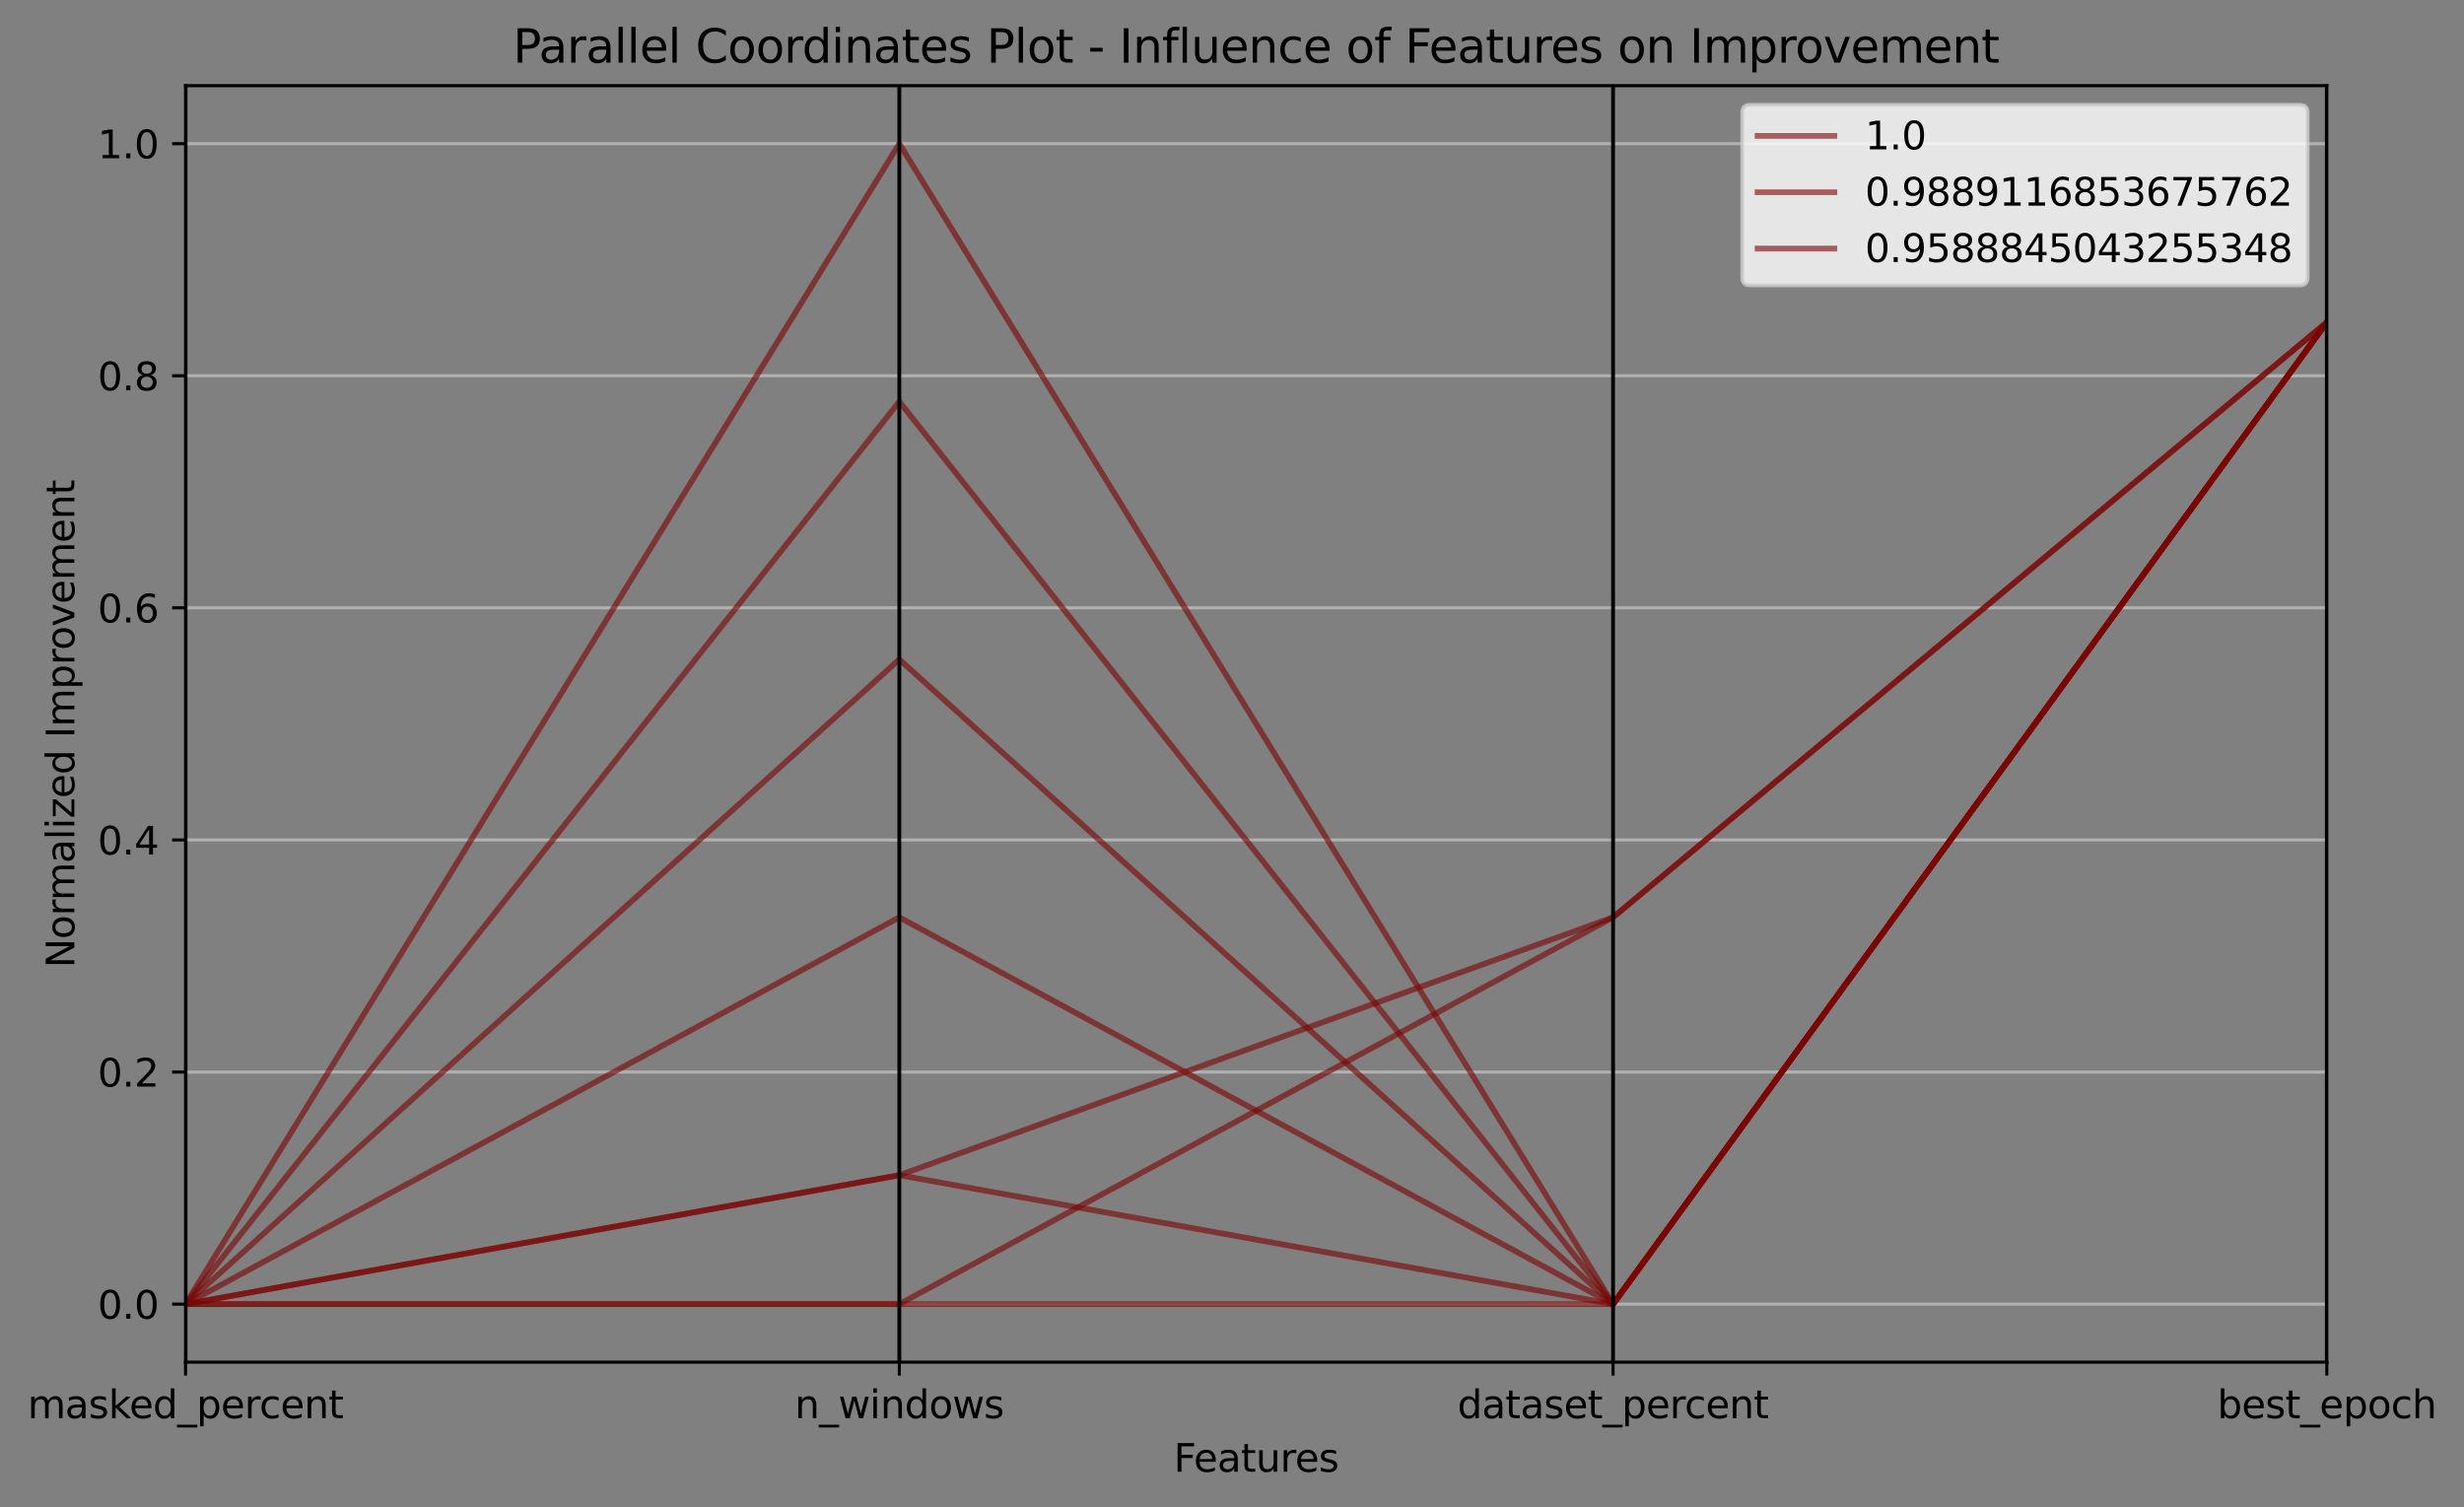 <?xml version="1.0" encoding="utf-8" standalone="no"?>
<!DOCTYPE svg PUBLIC "-//W3C//DTD SVG 1.1//EN"
  "http://www.w3.org/Graphics/SVG/1.1/DTD/svg11.dtd">
<svg xmlns:xlink="http://www.w3.org/1999/xlink" width="642.096pt" height="392.793pt" viewBox="0 0 642.096 392.793" xmlns="http://www.w3.org/2000/svg" version="1.1">
 <rect x="0" y="0" width="642.096" height="392.793" fill="#808080" stroke="none"/>
 <defs>
  <style type="text/css">*{stroke-linejoin: round; stroke-linecap: butt}</style>
 </defs>
 <g id="figure_1">
  <g id="patch_1">
   <path d="M 0 392.793 
L 642.096 392.793 
L 642.096 0 
L 0 0 
L 0 392.793 
z
" style="fill: none"/>
  </g>
  <g id="axes_1">
   <g id="patch_2">
    <path d="M 48.352 354.958 
L 606.352 354.958 
L 606.352 22.318 
L 48.352 22.318 
L 48.352 354.958 
z
" style="fill: none"/>
   </g>
   <g id="matplotlib.axis_1">
    <g id="xtick_1">
     <g id="line2d_1">
      <path d="M 48.352 354.958 
L 48.352 22.318 
" clip-path="url(#p48ee90267b)" style="fill: none; stroke: #b0b0b0; stroke-width: 0.8; stroke-linecap: square"/>
     </g>
     <g id="line2d_2">
      <defs>
       <path id="mc4361243b0" d="M 0 0 
L 0 3.5 
" style="stroke: #000000; stroke-width: 0.8"/>
      </defs>
      <g>
       <use xlink:href="#mc4361243b0" x="48.352" y="354.958" style="stroke: #000000; stroke-width: 0.8"/>
      </g>
     </g>
     <g id="text_1">
      <!-- masked_percent -->
      <g transform="translate(7.2 369.557) scale(0.1 -0.1)">
       <defs>
        <path id="DejaVuSans-6d" d="M 3328 2828 
Q 3544 3216 3844 3400 
Q 4144 3584 4550 3584 
Q 5097 3584 5394 3201 
Q 5691 2819 5691 2113 
L 5691 0 
L 5113 0 
L 5113 2094 
Q 5113 2597 4934 2840 
Q 4756 3084 4391 3084 
Q 3944 3084 3684 2787 
Q 3425 2491 3425 1978 
L 3425 0 
L 2847 0 
L 2847 2094 
Q 2847 2600 2669 2842 
Q 2491 3084 2119 3084 
Q 1678 3084 1418 2786 
Q 1159 2488 1159 1978 
L 1159 0 
L 581 0 
L 581 3500 
L 1159 3500 
L 1159 2956 
Q 1356 3278 1631 3431 
Q 1906 3584 2284 3584 
Q 2666 3584 2933 3390 
Q 3200 3197 3328 2828 
z
" transform="scale(0.016)"/>
        <path id="DejaVuSans-61" d="M 2194 1759 
Q 1497 1759 1228 1600 
Q 959 1441 959 1056 
Q 959 750 1161 570 
Q 1363 391 1709 391 
Q 2188 391 2477 730 
Q 2766 1069 2766 1631 
L 2766 1759 
L 2194 1759 
z
M 3341 1997 
L 3341 0 
L 2766 0 
L 2766 531 
Q 2569 213 2275 61 
Q 1981 -91 1556 -91 
Q 1019 -91 701 211 
Q 384 513 384 1019 
Q 384 1609 779 1909 
Q 1175 2209 1959 2209 
L 2766 2209 
L 2766 2266 
Q 2766 2663 2505 2880 
Q 2244 3097 1772 3097 
Q 1472 3097 1187 3025 
Q 903 2953 641 2809 
L 641 3341 
Q 956 3463 1253 3523 
Q 1550 3584 1831 3584 
Q 2591 3584 2966 3190 
Q 3341 2797 3341 1997 
z
" transform="scale(0.016)"/>
        <path id="DejaVuSans-73" d="M 2834 3397 
L 2834 2853 
Q 2591 2978 2328 3040 
Q 2066 3103 1784 3103 
Q 1356 3103 1142 2972 
Q 928 2841 928 2578 
Q 928 2378 1081 2264 
Q 1234 2150 1697 2047 
L 1894 2003 
Q 2506 1872 2764 1633 
Q 3022 1394 3022 966 
Q 3022 478 2636 193 
Q 2250 -91 1575 -91 
Q 1294 -91 989 -36 
Q 684 19 347 128 
L 347 722 
Q 666 556 975 473 
Q 1284 391 1588 391 
Q 1994 391 2212 530 
Q 2431 669 2431 922 
Q 2431 1156 2273 1281 
Q 2116 1406 1581 1522 
L 1381 1569 
Q 847 1681 609 1914 
Q 372 2147 372 2553 
Q 372 3047 722 3315 
Q 1072 3584 1716 3584 
Q 2034 3584 2315 3537 
Q 2597 3491 2834 3397 
z
" transform="scale(0.016)"/>
        <path id="DejaVuSans-6b" d="M 581 4863 
L 1159 4863 
L 1159 1991 
L 2875 3500 
L 3609 3500 
L 1753 1863 
L 3688 0 
L 2938 0 
L 1159 1709 
L 1159 0 
L 581 0 
L 581 4863 
z
" transform="scale(0.016)"/>
        <path id="DejaVuSans-65" d="M 3597 1894 
L 3597 1613 
L 953 1613 
Q 991 1019 1311 708 
Q 1631 397 2203 397 
Q 2534 397 2845 478 
Q 3156 559 3463 722 
L 3463 178 
Q 3153 47 2828 -22 
Q 2503 -91 2169 -91 
Q 1331 -91 842 396 
Q 353 884 353 1716 
Q 353 2575 817 3079 
Q 1281 3584 2069 3584 
Q 2775 3584 3186 3129 
Q 3597 2675 3597 1894 
z
M 3022 2063 
Q 3016 2534 2758 2815 
Q 2500 3097 2075 3097 
Q 1594 3097 1305 2825 
Q 1016 2553 972 2059 
L 3022 2063 
z
" transform="scale(0.016)"/>
        <path id="DejaVuSans-64" d="M 2906 2969 
L 2906 4863 
L 3481 4863 
L 3481 0 
L 2906 0 
L 2906 525 
Q 2725 213 2448 61 
Q 2172 -91 1784 -91 
Q 1150 -91 751 415 
Q 353 922 353 1747 
Q 353 2572 751 3078 
Q 1150 3584 1784 3584 
Q 2172 3584 2448 3432 
Q 2725 3281 2906 2969 
z
M 947 1747 
Q 947 1113 1208 752 
Q 1469 391 1925 391 
Q 2381 391 2643 752 
Q 2906 1113 2906 1747 
Q 2906 2381 2643 2742 
Q 2381 3103 1925 3103 
Q 1469 3103 1208 2742 
Q 947 2381 947 1747 
z
" transform="scale(0.016)"/>
        <path id="DejaVuSans-5f" d="M 3263 -1063 
L 3263 -1509 
L -63 -1509 
L -63 -1063 
L 3263 -1063 
z
" transform="scale(0.016)"/>
        <path id="DejaVuSans-70" d="M 1159 525 
L 1159 -1331 
L 581 -1331 
L 581 3500 
L 1159 3500 
L 1159 2969 
Q 1341 3281 1617 3432 
Q 1894 3584 2278 3584 
Q 2916 3584 3314 3078 
Q 3713 2572 3713 1747 
Q 3713 922 3314 415 
Q 2916 -91 2278 -91 
Q 1894 -91 1617 61 
Q 1341 213 1159 525 
z
M 3116 1747 
Q 3116 2381 2855 2742 
Q 2594 3103 2138 3103 
Q 1681 3103 1420 2742 
Q 1159 2381 1159 1747 
Q 1159 1113 1420 752 
Q 1681 391 2138 391 
Q 2594 391 2855 752 
Q 3116 1113 3116 1747 
z
" transform="scale(0.016)"/>
        <path id="DejaVuSans-72" d="M 2631 2963 
Q 2534 3019 2420 3045 
Q 2306 3072 2169 3072 
Q 1681 3072 1420 2755 
Q 1159 2438 1159 1844 
L 1159 0 
L 581 0 
L 581 3500 
L 1159 3500 
L 1159 2956 
Q 1341 3275 1631 3429 
Q 1922 3584 2338 3584 
Q 2397 3584 2469 3576 
Q 2541 3569 2628 3553 
L 2631 2963 
z
" transform="scale(0.016)"/>
        <path id="DejaVuSans-63" d="M 3122 3366 
L 3122 2828 
Q 2878 2963 2633 3030 
Q 2388 3097 2138 3097 
Q 1578 3097 1268 2742 
Q 959 2388 959 1747 
Q 959 1106 1268 751 
Q 1578 397 2138 397 
Q 2388 397 2633 464 
Q 2878 531 3122 666 
L 3122 134 
Q 2881 22 2623 -34 
Q 2366 -91 2075 -91 
Q 1284 -91 818 406 
Q 353 903 353 1747 
Q 353 2603 823 3093 
Q 1294 3584 2113 3584 
Q 2378 3584 2631 3529 
Q 2884 3475 3122 3366 
z
" transform="scale(0.016)"/>
        <path id="DejaVuSans-6e" d="M 3513 2113 
L 3513 0 
L 2938 0 
L 2938 2094 
Q 2938 2591 2744 2837 
Q 2550 3084 2163 3084 
Q 1697 3084 1428 2787 
Q 1159 2491 1159 1978 
L 1159 0 
L 581 0 
L 581 3500 
L 1159 3500 
L 1159 2956 
Q 1366 3272 1645 3428 
Q 1925 3584 2291 3584 
Q 2894 3584 3203 3211 
Q 3513 2838 3513 2113 
z
" transform="scale(0.016)"/>
        <path id="DejaVuSans-74" d="M 1172 4494 
L 1172 3500 
L 2356 3500 
L 2356 3053 
L 1172 3053 
L 1172 1153 
Q 1172 725 1289 603 
Q 1406 481 1766 481 
L 2356 481 
L 2356 0 
L 1766 0 
Q 1100 0 847 248 
Q 594 497 594 1153 
L 594 3053 
L 172 3053 
L 172 3500 
L 594 3500 
L 594 4494 
L 1172 4494 
z
" transform="scale(0.016)"/>
       </defs>
       <use xlink:href="#DejaVuSans-6d"/>
       <use xlink:href="#DejaVuSans-61" x="97.412"/>
       <use xlink:href="#DejaVuSans-73" x="158.691"/>
       <use xlink:href="#DejaVuSans-6b" x="210.791"/>
       <use xlink:href="#DejaVuSans-65" x="265.076"/>
       <use xlink:href="#DejaVuSans-64" x="326.6"/>
       <use xlink:href="#DejaVuSans-5f" x="390.076"/>
       <use xlink:href="#DejaVuSans-70" x="440.076"/>
       <use xlink:href="#DejaVuSans-65" x="503.553"/>
       <use xlink:href="#DejaVuSans-72" x="565.076"/>
       <use xlink:href="#DejaVuSans-63" x="603.939"/>
       <use xlink:href="#DejaVuSans-65" x="658.92"/>
       <use xlink:href="#DejaVuSans-6e" x="720.443"/>
       <use xlink:href="#DejaVuSans-74" x="783.822"/>
      </g>
     </g>
    </g>
    <g id="xtick_2">
     <g id="line2d_3">
      <path d="M 234.352 354.958 
L 234.352 22.318 
" clip-path="url(#p48ee90267b)" style="fill: none; stroke: #b0b0b0; stroke-width: 0.8; stroke-linecap: square"/>
     </g>
     <g id="line2d_4">
      <g>
       <use xlink:href="#mc4361243b0" x="234.352" y="354.958" style="stroke: #000000; stroke-width: 0.8"/>
      </g>
     </g>
     <g id="text_2">
      <!-- n_windows -->
      <g transform="translate(207.109 369.557) scale(0.1 -0.1)">
       <defs>
        <path id="DejaVuSans-77" d="M 269 3500 
L 844 3500 
L 1563 769 
L 2278 3500 
L 2956 3500 
L 3675 769 
L 4391 3500 
L 4966 3500 
L 4050 0 
L 3372 0 
L 2619 2869 
L 1863 0 
L 1184 0 
L 269 3500 
z
" transform="scale(0.016)"/>
        <path id="DejaVuSans-69" d="M 603 3500 
L 1178 3500 
L 1178 0 
L 603 0 
L 603 3500 
z
M 603 4863 
L 1178 4863 
L 1178 4134 
L 603 4134 
L 603 4863 
z
" transform="scale(0.016)"/>
        <path id="DejaVuSans-6f" d="M 1959 3097 
Q 1497 3097 1228 2736 
Q 959 2375 959 1747 
Q 959 1119 1226 758 
Q 1494 397 1959 397 
Q 2419 397 2687 759 
Q 2956 1122 2956 1747 
Q 2956 2369 2687 2733 
Q 2419 3097 1959 3097 
z
M 1959 3584 
Q 2709 3584 3137 3096 
Q 3566 2609 3566 1747 
Q 3566 888 3137 398 
Q 2709 -91 1959 -91 
Q 1206 -91 779 398 
Q 353 888 353 1747 
Q 353 2609 779 3096 
Q 1206 3584 1959 3584 
z
" transform="scale(0.016)"/>
       </defs>
       <use xlink:href="#DejaVuSans-6e"/>
       <use xlink:href="#DejaVuSans-5f" x="63.379"/>
       <use xlink:href="#DejaVuSans-77" x="113.379"/>
       <use xlink:href="#DejaVuSans-69" x="195.166"/>
       <use xlink:href="#DejaVuSans-6e" x="222.949"/>
       <use xlink:href="#DejaVuSans-64" x="286.328"/>
       <use xlink:href="#DejaVuSans-6f" x="349.805"/>
       <use xlink:href="#DejaVuSans-77" x="410.986"/>
       <use xlink:href="#DejaVuSans-73" x="492.773"/>
      </g>
     </g>
    </g>
    <g id="xtick_3">
     <g id="line2d_5">
      <path d="M 420.352 354.958 
L 420.352 22.318 
" clip-path="url(#p48ee90267b)" style="fill: none; stroke: #b0b0b0; stroke-width: 0.8; stroke-linecap: square"/>
     </g>
     <g id="line2d_6">
      <g>
       <use xlink:href="#mc4361243b0" x="420.352" y="354.958" style="stroke: #000000; stroke-width: 0.8"/>
      </g>
     </g>
     <g id="text_3">
      <!-- dataset_percent -->
      <g transform="translate(379.8 369.557) scale(0.1 -0.1)">
       <use xlink:href="#DejaVuSans-64"/>
       <use xlink:href="#DejaVuSans-61" x="63.477"/>
       <use xlink:href="#DejaVuSans-74" x="124.756"/>
       <use xlink:href="#DejaVuSans-61" x="163.965"/>
       <use xlink:href="#DejaVuSans-73" x="225.244"/>
       <use xlink:href="#DejaVuSans-65" x="277.344"/>
       <use xlink:href="#DejaVuSans-74" x="338.867"/>
       <use xlink:href="#DejaVuSans-5f" x="378.076"/>
       <use xlink:href="#DejaVuSans-70" x="428.076"/>
       <use xlink:href="#DejaVuSans-65" x="491.553"/>
       <use xlink:href="#DejaVuSans-72" x="553.076"/>
       <use xlink:href="#DejaVuSans-63" x="591.939"/>
       <use xlink:href="#DejaVuSans-65" x="646.92"/>
       <use xlink:href="#DejaVuSans-6e" x="708.443"/>
       <use xlink:href="#DejaVuSans-74" x="771.822"/>
      </g>
     </g>
    </g>
    <g id="xtick_4">
     <g id="line2d_7">
      <path d="M 606.352 354.958 
L 606.352 22.318 
" clip-path="url(#p48ee90267b)" style="fill: none; stroke: #b0b0b0; stroke-width: 0.8; stroke-linecap: square"/>
     </g>
     <g id="line2d_8">
      <g>
       <use xlink:href="#mc4361243b0" x="606.352" y="354.958" style="stroke: #000000; stroke-width: 0.8"/>
      </g>
     </g>
     <g id="text_4">
      <!-- best_epoch -->
      <g transform="translate(577.809 369.557) scale(0.1 -0.1)">
       <defs>
        <path id="DejaVuSans-62" d="M 3116 1747 
Q 3116 2381 2855 2742 
Q 2594 3103 2138 3103 
Q 1681 3103 1420 2742 
Q 1159 2381 1159 1747 
Q 1159 1113 1420 752 
Q 1681 391 2138 391 
Q 2594 391 2855 752 
Q 3116 1113 3116 1747 
z
M 1159 2969 
Q 1341 3281 1617 3432 
Q 1894 3584 2278 3584 
Q 2916 3584 3314 3078 
Q 3713 2572 3713 1747 
Q 3713 922 3314 415 
Q 2916 -91 2278 -91 
Q 1894 -91 1617 61 
Q 1341 213 1159 525 
L 1159 0 
L 581 0 
L 581 4863 
L 1159 4863 
L 1159 2969 
z
" transform="scale(0.016)"/>
        <path id="DejaVuSans-68" d="M 3513 2113 
L 3513 0 
L 2938 0 
L 2938 2094 
Q 2938 2591 2744 2837 
Q 2550 3084 2163 3084 
Q 1697 3084 1428 2787 
Q 1159 2491 1159 1978 
L 1159 0 
L 581 0 
L 581 4863 
L 1159 4863 
L 1159 2956 
Q 1366 3272 1645 3428 
Q 1925 3584 2291 3584 
Q 2894 3584 3203 3211 
Q 3513 2838 3513 2113 
z
" transform="scale(0.016)"/>
       </defs>
       <use xlink:href="#DejaVuSans-62"/>
       <use xlink:href="#DejaVuSans-65" x="63.477"/>
       <use xlink:href="#DejaVuSans-73" x="125"/>
       <use xlink:href="#DejaVuSans-74" x="177.1"/>
       <use xlink:href="#DejaVuSans-5f" x="216.309"/>
       <use xlink:href="#DejaVuSans-65" x="266.309"/>
       <use xlink:href="#DejaVuSans-70" x="327.832"/>
       <use xlink:href="#DejaVuSans-6f" x="391.309"/>
       <use xlink:href="#DejaVuSans-63" x="452.49"/>
       <use xlink:href="#DejaVuSans-68" x="507.471"/>
      </g>
     </g>
    </g>
    <g id="text_5">
     <!-- Features -->
     <g transform="translate(305.858 383.513) scale(0.1 -0.1)">
      <defs>
       <path id="DejaVuSans-46" d="M 628 4666 
L 3309 4666 
L 3309 4134 
L 1259 4134 
L 1259 2759 
L 3109 2759 
L 3109 2228 
L 1259 2228 
L 1259 0 
L 628 0 
L 628 4666 
z
" transform="scale(0.016)"/>
       <path id="DejaVuSans-75" d="M 544 1381 
L 544 3500 
L 1119 3500 
L 1119 1403 
Q 1119 906 1312 657 
Q 1506 409 1894 409 
Q 2359 409 2629 706 
Q 2900 1003 2900 1516 
L 2900 3500 
L 3475 3500 
L 3475 0 
L 2900 0 
L 2900 538 
Q 2691 219 2414 64 
Q 2138 -91 1772 -91 
Q 1169 -91 856 284 
Q 544 659 544 1381 
z
M 1991 3584 
L 1991 3584 
z
" transform="scale(0.016)"/>
      </defs>
      <use xlink:href="#DejaVuSans-46"/>
      <use xlink:href="#DejaVuSans-65" x="52.02"/>
      <use xlink:href="#DejaVuSans-61" x="113.543"/>
      <use xlink:href="#DejaVuSans-74" x="174.822"/>
      <use xlink:href="#DejaVuSans-75" x="214.031"/>
      <use xlink:href="#DejaVuSans-72" x="277.41"/>
      <use xlink:href="#DejaVuSans-65" x="316.273"/>
      <use xlink:href="#DejaVuSans-73" x="377.797"/>
     </g>
    </g>
   </g>
   <g id="matplotlib.axis_2">
    <g id="ytick_1">
     <g id="line2d_9">
      <path d="M 48.352 339.838 
L 606.352 339.838 
" clip-path="url(#p48ee90267b)" style="fill: none; stroke: #b0b0b0; stroke-width: 0.8; stroke-linecap: square"/>
     </g>
     <g id="line2d_10">
      <defs>
       <path id="m733110a9da" d="M 0 0 
L -3.5 0 
" style="stroke: #000000; stroke-width: 0.8"/>
      </defs>
      <g>
       <use xlink:href="#m733110a9da" x="48.352" y="339.838" style="stroke: #000000; stroke-width: 0.8"/>
      </g>
     </g>
     <g id="text_6">
      <!-- 0.0 -->
      <g transform="translate(25.449 343.637) scale(0.1 -0.1)">
       <defs>
        <path id="DejaVuSans-30" d="M 2034 4250 
Q 1547 4250 1301 3770 
Q 1056 3291 1056 2328 
Q 1056 1369 1301 889 
Q 1547 409 2034 409 
Q 2525 409 2770 889 
Q 3016 1369 3016 2328 
Q 3016 3291 2770 3770 
Q 2525 4250 2034 4250 
z
M 2034 4750 
Q 2819 4750 3233 4129 
Q 3647 3509 3647 2328 
Q 3647 1150 3233 529 
Q 2819 -91 2034 -91 
Q 1250 -91 836 529 
Q 422 1150 422 2328 
Q 422 3509 836 4129 
Q 1250 4750 2034 4750 
z
" transform="scale(0.016)"/>
        <path id="DejaVuSans-2e" d="M 684 794 
L 1344 794 
L 1344 0 
L 684 0 
L 684 794 
z
" transform="scale(0.016)"/>
       </defs>
       <use xlink:href="#DejaVuSans-30"/>
       <use xlink:href="#DejaVuSans-2e" x="63.623"/>
       <use xlink:href="#DejaVuSans-30" x="95.41"/>
      </g>
     </g>
    </g>
    <g id="ytick_2">
     <g id="line2d_11">
      <path d="M 48.352 279.358 
L 606.352 279.358 
" clip-path="url(#p48ee90267b)" style="fill: none; stroke: #b0b0b0; stroke-width: 0.8; stroke-linecap: square"/>
     </g>
     <g id="line2d_12">
      <g>
       <use xlink:href="#m733110a9da" x="48.352" y="279.358" style="stroke: #000000; stroke-width: 0.8"/>
      </g>
     </g>
     <g id="text_7">
      <!-- 0.2 -->
      <g transform="translate(25.449 283.157) scale(0.1 -0.1)">
       <defs>
        <path id="DejaVuSans-32" d="M 1228 531 
L 3431 531 
L 3431 0 
L 469 0 
L 469 531 
Q 828 903 1448 1529 
Q 2069 2156 2228 2338 
Q 2531 2678 2651 2914 
Q 2772 3150 2772 3378 
Q 2772 3750 2511 3984 
Q 2250 4219 1831 4219 
Q 1534 4219 1204 4116 
Q 875 4013 500 3803 
L 500 4441 
Q 881 4594 1212 4672 
Q 1544 4750 1819 4750 
Q 2544 4750 2975 4387 
Q 3406 4025 3406 3419 
Q 3406 3131 3298 2873 
Q 3191 2616 2906 2266 
Q 2828 2175 2409 1742 
Q 1991 1309 1228 531 
z
" transform="scale(0.016)"/>
       </defs>
       <use xlink:href="#DejaVuSans-30"/>
       <use xlink:href="#DejaVuSans-2e" x="63.623"/>
       <use xlink:href="#DejaVuSans-32" x="95.41"/>
      </g>
     </g>
    </g>
    <g id="ytick_3">
     <g id="line2d_13">
      <path d="M 48.352 218.878 
L 606.352 218.878 
" clip-path="url(#p48ee90267b)" style="fill: none; stroke: #b0b0b0; stroke-width: 0.8; stroke-linecap: square"/>
     </g>
     <g id="line2d_14">
      <g>
       <use xlink:href="#m733110a9da" x="48.352" y="218.878" style="stroke: #000000; stroke-width: 0.8"/>
      </g>
     </g>
     <g id="text_8">
      <!-- 0.4 -->
      <g transform="translate(25.449 222.677) scale(0.1 -0.1)">
       <defs>
        <path id="DejaVuSans-34" d="M 2419 4116 
L 825 1625 
L 2419 1625 
L 2419 4116 
z
M 2253 4666 
L 3047 4666 
L 3047 1625 
L 3713 1625 
L 3713 1100 
L 3047 1100 
L 3047 0 
L 2419 0 
L 2419 1100 
L 313 1100 
L 313 1709 
L 2253 4666 
z
" transform="scale(0.016)"/>
       </defs>
       <use xlink:href="#DejaVuSans-30"/>
       <use xlink:href="#DejaVuSans-2e" x="63.623"/>
       <use xlink:href="#DejaVuSans-34" x="95.41"/>
      </g>
     </g>
    </g>
    <g id="ytick_4">
     <g id="line2d_15">
      <path d="M 48.352 158.398 
L 606.352 158.398 
" clip-path="url(#p48ee90267b)" style="fill: none; stroke: #b0b0b0; stroke-width: 0.8; stroke-linecap: square"/>
     </g>
     <g id="line2d_16">
      <g>
       <use xlink:href="#m733110a9da" x="48.352" y="158.398" style="stroke: #000000; stroke-width: 0.8"/>
      </g>
     </g>
     <g id="text_9">
      <!-- 0.6 -->
      <g transform="translate(25.449 162.197) scale(0.1 -0.1)">
       <defs>
        <path id="DejaVuSans-36" d="M 2113 2584 
Q 1688 2584 1439 2293 
Q 1191 2003 1191 1497 
Q 1191 994 1439 701 
Q 1688 409 2113 409 
Q 2538 409 2786 701 
Q 3034 994 3034 1497 
Q 3034 2003 2786 2293 
Q 2538 2584 2113 2584 
z
M 3366 4563 
L 3366 3988 
Q 3128 4100 2886 4159 
Q 2644 4219 2406 4219 
Q 1781 4219 1451 3797 
Q 1122 3375 1075 2522 
Q 1259 2794 1537 2939 
Q 1816 3084 2150 3084 
Q 2853 3084 3261 2657 
Q 3669 2231 3669 1497 
Q 3669 778 3244 343 
Q 2819 -91 2113 -91 
Q 1303 -91 875 529 
Q 447 1150 447 2328 
Q 447 3434 972 4092 
Q 1497 4750 2381 4750 
Q 2619 4750 2861 4703 
Q 3103 4656 3366 4563 
z
" transform="scale(0.016)"/>
       </defs>
       <use xlink:href="#DejaVuSans-30"/>
       <use xlink:href="#DejaVuSans-2e" x="63.623"/>
       <use xlink:href="#DejaVuSans-36" x="95.41"/>
      </g>
     </g>
    </g>
    <g id="ytick_5">
     <g id="line2d_17">
      <path d="M 48.352 97.918 
L 606.352 97.918 
" clip-path="url(#p48ee90267b)" style="fill: none; stroke: #b0b0b0; stroke-width: 0.8; stroke-linecap: square"/>
     </g>
     <g id="line2d_18">
      <g>
       <use xlink:href="#m733110a9da" x="48.352" y="97.918" style="stroke: #000000; stroke-width: 0.8"/>
      </g>
     </g>
     <g id="text_10">
      <!-- 0.8 -->
      <g transform="translate(25.449 101.717) scale(0.1 -0.1)">
       <defs>
        <path id="DejaVuSans-38" d="M 2034 2216 
Q 1584 2216 1326 1975 
Q 1069 1734 1069 1313 
Q 1069 891 1326 650 
Q 1584 409 2034 409 
Q 2484 409 2743 651 
Q 3003 894 3003 1313 
Q 3003 1734 2745 1975 
Q 2488 2216 2034 2216 
z
M 1403 2484 
Q 997 2584 770 2862 
Q 544 3141 544 3541 
Q 544 4100 942 4425 
Q 1341 4750 2034 4750 
Q 2731 4750 3128 4425 
Q 3525 4100 3525 3541 
Q 3525 3141 3298 2862 
Q 3072 2584 2669 2484 
Q 3125 2378 3379 2068 
Q 3634 1759 3634 1313 
Q 3634 634 3220 271 
Q 2806 -91 2034 -91 
Q 1263 -91 848 271 
Q 434 634 434 1313 
Q 434 1759 690 2068 
Q 947 2378 1403 2484 
z
M 1172 3481 
Q 1172 3119 1398 2916 
Q 1625 2713 2034 2713 
Q 2441 2713 2670 2916 
Q 2900 3119 2900 3481 
Q 2900 3844 2670 4047 
Q 2441 4250 2034 4250 
Q 1625 4250 1398 4047 
Q 1172 3844 1172 3481 
z
" transform="scale(0.016)"/>
       </defs>
       <use xlink:href="#DejaVuSans-30"/>
       <use xlink:href="#DejaVuSans-2e" x="63.623"/>
       <use xlink:href="#DejaVuSans-38" x="95.41"/>
      </g>
     </g>
    </g>
    <g id="ytick_6">
     <g id="line2d_19">
      <path d="M 48.352 37.438 
L 606.352 37.438 
" clip-path="url(#p48ee90267b)" style="fill: none; stroke: #b0b0b0; stroke-width: 0.8; stroke-linecap: square"/>
     </g>
     <g id="line2d_20">
      <g>
       <use xlink:href="#m733110a9da" x="48.352" y="37.438" style="stroke: #000000; stroke-width: 0.8"/>
      </g>
     </g>
     <g id="text_11">
      <!-- 1.0 -->
      <g transform="translate(25.449 41.237) scale(0.1 -0.1)">
       <defs>
        <path id="DejaVuSans-31" d="M 794 531 
L 1825 531 
L 1825 4091 
L 703 3866 
L 703 4441 
L 1819 4666 
L 2450 4666 
L 2450 531 
L 3481 531 
L 3481 0 
L 794 0 
L 794 531 
z
" transform="scale(0.016)"/>
       </defs>
       <use xlink:href="#DejaVuSans-31"/>
       <use xlink:href="#DejaVuSans-2e" x="63.623"/>
       <use xlink:href="#DejaVuSans-30" x="95.41"/>
      </g>
     </g>
    </g>
    <g id="text_12">
     <!-- Normalized Improvement -->
     <g transform="translate(19.37 252.216) rotate(-90) scale(0.1 -0.1)">
      <defs>
       <path id="DejaVuSans-4e" d="M 628 4666 
L 1478 4666 
L 3547 763 
L 3547 4666 
L 4159 4666 
L 4159 0 
L 3309 0 
L 1241 3903 
L 1241 0 
L 628 0 
L 628 4666 
z
" transform="scale(0.016)"/>
       <path id="DejaVuSans-6c" d="M 603 4863 
L 1178 4863 
L 1178 0 
L 603 0 
L 603 4863 
z
" transform="scale(0.016)"/>
       <path id="DejaVuSans-7a" d="M 353 3500 
L 3084 3500 
L 3084 2975 
L 922 459 
L 3084 459 
L 3084 0 
L 275 0 
L 275 525 
L 2438 3041 
L 353 3041 
L 353 3500 
z
" transform="scale(0.016)"/>
       <path id="DejaVuSans-20" transform="scale(0.016)"/>
       <path id="DejaVuSans-49" d="M 628 4666 
L 1259 4666 
L 1259 0 
L 628 0 
L 628 4666 
z
" transform="scale(0.016)"/>
       <path id="DejaVuSans-76" d="M 191 3500 
L 800 3500 
L 1894 563 
L 2988 3500 
L 3597 3500 
L 2284 0 
L 1503 0 
L 191 3500 
z
" transform="scale(0.016)"/>
      </defs>
      <use xlink:href="#DejaVuSans-4e"/>
      <use xlink:href="#DejaVuSans-6f" x="74.805"/>
      <use xlink:href="#DejaVuSans-72" x="135.986"/>
      <use xlink:href="#DejaVuSans-6d" x="175.35"/>
      <use xlink:href="#DejaVuSans-61" x="272.762"/>
      <use xlink:href="#DejaVuSans-6c" x="334.041"/>
      <use xlink:href="#DejaVuSans-69" x="361.824"/>
      <use xlink:href="#DejaVuSans-7a" x="389.607"/>
      <use xlink:href="#DejaVuSans-65" x="442.098"/>
      <use xlink:href="#DejaVuSans-64" x="503.621"/>
      <use xlink:href="#DejaVuSans-20" x="567.098"/>
      <use xlink:href="#DejaVuSans-49" x="598.885"/>
      <use xlink:href="#DejaVuSans-6d" x="628.377"/>
      <use xlink:href="#DejaVuSans-70" x="725.789"/>
      <use xlink:href="#DejaVuSans-72" x="789.266"/>
      <use xlink:href="#DejaVuSans-6f" x="828.129"/>
      <use xlink:href="#DejaVuSans-76" x="889.311"/>
      <use xlink:href="#DejaVuSans-65" x="948.49"/>
      <use xlink:href="#DejaVuSans-6d" x="1010.014"/>
      <use xlink:href="#DejaVuSans-65" x="1107.426"/>
      <use xlink:href="#DejaVuSans-6e" x="1168.949"/>
      <use xlink:href="#DejaVuSans-74" x="1232.328"/>
     </g>
    </g>
   </g>
   <g id="line2d_21">
    <path d="M 48.352 339.838 
L 234.352 306.238 
L 420.352 339.838 
L 606.352 83.961 
" clip-path="url(#p48ee90267b)" style="fill: none; stroke: #7a0403; stroke-opacity: 0.6; stroke-width: 1.5; stroke-linecap: square"/>
   </g>
   <g id="line2d_22">
    <path d="M 48.352 339.838 
L 234.352 239.038 
L 420.352 339.838 
L 606.352 83.961 
" clip-path="url(#p48ee90267b)" style="fill: none; stroke: #7a0403; stroke-opacity: 0.6; stroke-width: 1.5; stroke-linecap: square"/>
   </g>
   <g id="line2d_23">
    <path d="M 48.352 339.838 
L 234.352 171.838 
L 420.352 339.838 
L 606.352 83.961 
" clip-path="url(#p48ee90267b)" style="fill: none; stroke: #7a0403; stroke-opacity: 0.6; stroke-width: 1.5; stroke-linecap: square"/>
   </g>
   <g id="line2d_24">
    <path d="M 48.352 339.838 
L 234.352 104.638 
L 420.352 339.838 
L 606.352 83.961 
" clip-path="url(#p48ee90267b)" style="fill: none; stroke: #7a0403; stroke-opacity: 0.6; stroke-width: 1.5; stroke-linecap: square"/>
   </g>
   <g id="line2d_25">
    <path d="M 48.352 339.838 
L 234.352 37.438 
L 420.352 339.838 
L 606.352 83.961 
" clip-path="url(#p48ee90267b)" style="fill: none; stroke: #7a0403; stroke-opacity: 0.6; stroke-width: 1.5; stroke-linecap: square"/>
   </g>
   <g id="line2d_26">
    <path d="M 48.352 339.838 
L 234.352 339.838 
L 420.352 339.838 
L 606.352 83.961 
" clip-path="url(#p48ee90267b)" style="fill: none; stroke: #7a0403; stroke-opacity: 0.6; stroke-width: 1.5; stroke-linecap: square"/>
   </g>
   <g id="line2d_27">
    <path d="M 48.352 339.838 
L 234.352 339.838 
L 420.352 239.038 
L 606.352 83.961 
" clip-path="url(#p48ee90267b)" style="fill: none; stroke: #7a0403; stroke-opacity: 0.6; stroke-width: 1.5; stroke-linecap: square"/>
   </g>
   <g id="line2d_28">
    <path d="M 48.352 339.838 
L 234.352 306.238 
L 420.352 239.038 
L 606.352 83.961 
" clip-path="url(#p48ee90267b)" style="fill: none; stroke: #7a0403; stroke-opacity: 0.6; stroke-width: 1.5; stroke-linecap: square"/>
   </g>
   <g id="line2d_29">
    <path d="M 48.352 354.958 
L 48.352 22.318 
" clip-path="url(#p48ee90267b)" style="fill: none; stroke: #000000; stroke-linecap: square"/>
   </g>
   <g id="line2d_30">
    <path d="M 234.352 354.958 
L 234.352 22.318 
" clip-path="url(#p48ee90267b)" style="fill: none; stroke: #000000; stroke-linecap: square"/>
   </g>
   <g id="line2d_31">
    <path d="M 420.352 354.958 
L 420.352 22.318 
" clip-path="url(#p48ee90267b)" style="fill: none; stroke: #000000; stroke-linecap: square"/>
   </g>
   <g id="line2d_32">
    <path d="M 606.352 354.958 
L 606.352 22.318 
" clip-path="url(#p48ee90267b)" style="fill: none; stroke: #000000; stroke-linecap: square"/>
   </g>
   <g id="patch_3">
    <path d="M 48.352 354.958 
L 48.352 22.318 
" style="fill: none; stroke: #000000; stroke-width: 0.8; stroke-linejoin: miter; stroke-linecap: square"/>
   </g>
   <g id="patch_4">
    <path d="M 606.352 354.958 
L 606.352 22.318 
" style="fill: none; stroke: #000000; stroke-width: 0.8; stroke-linejoin: miter; stroke-linecap: square"/>
   </g>
   <g id="patch_5">
    <path d="M 48.352 354.958 
L 606.352 354.958 
" style="fill: none; stroke: #000000; stroke-width: 0.8; stroke-linejoin: miter; stroke-linecap: square"/>
   </g>
   <g id="patch_6">
    <path d="M 48.352 22.318 
L 606.352 22.318 
" style="fill: none; stroke: #000000; stroke-width: 0.8; stroke-linejoin: miter; stroke-linecap: square"/>
   </g>
   <g id="text_13">
    <!-- Parallel Coordinates Plot - Influence of Features on Improvement -->
    <g transform="translate(133.695 16.318) scale(0.12 -0.12)">
     <defs>
      <path id="DejaVuSans-50" d="M 1259 4147 
L 1259 2394 
L 2053 2394 
Q 2494 2394 2734 2622 
Q 2975 2850 2975 3272 
Q 2975 3691 2734 3919 
Q 2494 4147 2053 4147 
L 1259 4147 
z
M 628 4666 
L 2053 4666 
Q 2838 4666 3239 4311 
Q 3641 3956 3641 3272 
Q 3641 2581 3239 2228 
Q 2838 1875 2053 1875 
L 1259 1875 
L 1259 0 
L 628 0 
L 628 4666 
z
" transform="scale(0.016)"/>
      <path id="DejaVuSans-43" d="M 4122 4306 
L 4122 3641 
Q 3803 3938 3442 4084 
Q 3081 4231 2675 4231 
Q 1875 4231 1450 3742 
Q 1025 3253 1025 2328 
Q 1025 1406 1450 917 
Q 1875 428 2675 428 
Q 3081 428 3442 575 
Q 3803 722 4122 1019 
L 4122 359 
Q 3791 134 3420 21 
Q 3050 -91 2638 -91 
Q 1578 -91 968 557 
Q 359 1206 359 2328 
Q 359 3453 968 4101 
Q 1578 4750 2638 4750 
Q 3056 4750 3426 4639 
Q 3797 4528 4122 4306 
z
" transform="scale(0.016)"/>
      <path id="DejaVuSans-2d" d="M 313 2009 
L 1997 2009 
L 1997 1497 
L 313 1497 
L 313 2009 
z
" transform="scale(0.016)"/>
      <path id="DejaVuSans-66" d="M 2375 4863 
L 2375 4384 
L 1825 4384 
Q 1516 4384 1395 4259 
Q 1275 4134 1275 3809 
L 1275 3500 
L 2222 3500 
L 2222 3053 
L 1275 3053 
L 1275 0 
L 697 0 
L 697 3053 
L 147 3053 
L 147 3500 
L 697 3500 
L 697 3744 
Q 697 4328 969 4595 
Q 1241 4863 1831 4863 
L 2375 4863 
z
" transform="scale(0.016)"/>
     </defs>
     <use xlink:href="#DejaVuSans-50"/>
     <use xlink:href="#DejaVuSans-61" x="55.803"/>
     <use xlink:href="#DejaVuSans-72" x="117.082"/>
     <use xlink:href="#DejaVuSans-61" x="158.195"/>
     <use xlink:href="#DejaVuSans-6c" x="219.475"/>
     <use xlink:href="#DejaVuSans-6c" x="247.258"/>
     <use xlink:href="#DejaVuSans-65" x="275.041"/>
     <use xlink:href="#DejaVuSans-6c" x="336.564"/>
     <use xlink:href="#DejaVuSans-20" x="364.348"/>
     <use xlink:href="#DejaVuSans-43" x="396.135"/>
     <use xlink:href="#DejaVuSans-6f" x="465.959"/>
     <use xlink:href="#DejaVuSans-6f" x="527.141"/>
     <use xlink:href="#DejaVuSans-72" x="588.322"/>
     <use xlink:href="#DejaVuSans-64" x="627.686"/>
     <use xlink:href="#DejaVuSans-69" x="691.162"/>
     <use xlink:href="#DejaVuSans-6e" x="718.945"/>
     <use xlink:href="#DejaVuSans-61" x="782.324"/>
     <use xlink:href="#DejaVuSans-74" x="843.604"/>
     <use xlink:href="#DejaVuSans-65" x="882.812"/>
     <use xlink:href="#DejaVuSans-73" x="944.336"/>
     <use xlink:href="#DejaVuSans-20" x="996.436"/>
     <use xlink:href="#DejaVuSans-50" x="1028.223"/>
     <use xlink:href="#DejaVuSans-6c" x="1088.525"/>
     <use xlink:href="#DejaVuSans-6f" x="1116.309"/>
     <use xlink:href="#DejaVuSans-74" x="1177.49"/>
     <use xlink:href="#DejaVuSans-20" x="1216.699"/>
     <use xlink:href="#DejaVuSans-2d" x="1248.486"/>
     <use xlink:href="#DejaVuSans-20" x="1284.57"/>
     <use xlink:href="#DejaVuSans-49" x="1316.357"/>
     <use xlink:href="#DejaVuSans-6e" x="1345.85"/>
     <use xlink:href="#DejaVuSans-66" x="1409.229"/>
     <use xlink:href="#DejaVuSans-6c" x="1444.434"/>
     <use xlink:href="#DejaVuSans-75" x="1472.217"/>
     <use xlink:href="#DejaVuSans-65" x="1535.596"/>
     <use xlink:href="#DejaVuSans-6e" x="1597.119"/>
     <use xlink:href="#DejaVuSans-63" x="1660.498"/>
     <use xlink:href="#DejaVuSans-65" x="1715.479"/>
     <use xlink:href="#DejaVuSans-20" x="1777.002"/>
     <use xlink:href="#DejaVuSans-6f" x="1808.789"/>
     <use xlink:href="#DejaVuSans-66" x="1869.971"/>
     <use xlink:href="#DejaVuSans-20" x="1905.176"/>
     <use xlink:href="#DejaVuSans-46" x="1936.963"/>
     <use xlink:href="#DejaVuSans-65" x="1988.982"/>
     <use xlink:href="#DejaVuSans-61" x="2050.506"/>
     <use xlink:href="#DejaVuSans-74" x="2111.785"/>
     <use xlink:href="#DejaVuSans-75" x="2150.994"/>
     <use xlink:href="#DejaVuSans-72" x="2214.373"/>
     <use xlink:href="#DejaVuSans-65" x="2253.236"/>
     <use xlink:href="#DejaVuSans-73" x="2314.76"/>
     <use xlink:href="#DejaVuSans-20" x="2366.859"/>
     <use xlink:href="#DejaVuSans-6f" x="2398.646"/>
     <use xlink:href="#DejaVuSans-6e" x="2459.828"/>
     <use xlink:href="#DejaVuSans-20" x="2523.207"/>
     <use xlink:href="#DejaVuSans-49" x="2554.994"/>
     <use xlink:href="#DejaVuSans-6d" x="2584.486"/>
     <use xlink:href="#DejaVuSans-70" x="2681.898"/>
     <use xlink:href="#DejaVuSans-72" x="2745.375"/>
     <use xlink:href="#DejaVuSans-6f" x="2784.238"/>
     <use xlink:href="#DejaVuSans-76" x="2845.42"/>
     <use xlink:href="#DejaVuSans-65" x="2904.6"/>
     <use xlink:href="#DejaVuSans-6d" x="2966.123"/>
     <use xlink:href="#DejaVuSans-65" x="3063.535"/>
     <use xlink:href="#DejaVuSans-6e" x="3125.059"/>
     <use xlink:href="#DejaVuSans-74" x="3188.438"/>
    </g>
   </g>
   <g id="legend_1">
    <g id="patch_7">
     <path d="M 456.012 74.353 
L 599.352 74.353 
Q 601.352 74.353 601.352 72.353 
L 601.352 29.318 
Q 601.352 27.318 599.352 27.318 
L 456.012 27.318 
Q 454.012 27.318 454.012 29.318 
L 454.012 72.353 
Q 454.012 74.353 456.012 74.353 
z
" style="fill: #ffffff; opacity: 0.8; stroke: #cccccc; stroke-linejoin: miter"/>
    </g>
    <g id="line2d_33">
     <path d="M 458.012 35.417 
L 468.012 35.417 
L 478.012 35.417 
" style="fill: none; stroke: #7a0403; stroke-opacity: 0.6; stroke-width: 1.5; stroke-linecap: square"/>
    </g>
    <g id="text_14">
     <!-- 1.0 -->
     <g transform="translate(486.012 38.917) scale(0.1 -0.1)">
      <use xlink:href="#DejaVuSans-31"/>
      <use xlink:href="#DejaVuSans-2e" x="63.623"/>
      <use xlink:href="#DejaVuSans-30" x="95.41"/>
     </g>
    </g>
    <g id="line2d_34">
     <path d="M 458.012 50.095 
L 468.012 50.095 
L 478.012 50.095 
" style="fill: none; stroke: #7a0403; stroke-opacity: 0.6; stroke-width: 1.5; stroke-linecap: square"/>
    </g>
    <g id="text_15">
     <!-- 0.9889116853675762 -->
     <g transform="translate(486.012 53.595) scale(0.1 -0.1)">
      <defs>
       <path id="DejaVuSans-39" d="M 703 97 
L 703 672 
Q 941 559 1184 500 
Q 1428 441 1663 441 
Q 2288 441 2617 861 
Q 2947 1281 2994 2138 
Q 2813 1869 2534 1725 
Q 2256 1581 1919 1581 
Q 1219 1581 811 2004 
Q 403 2428 403 3163 
Q 403 3881 828 4315 
Q 1253 4750 1959 4750 
Q 2769 4750 3195 4129 
Q 3622 3509 3622 2328 
Q 3622 1225 3098 567 
Q 2575 -91 1691 -91 
Q 1453 -91 1209 -44 
Q 966 3 703 97 
z
M 1959 2075 
Q 2384 2075 2632 2365 
Q 2881 2656 2881 3163 
Q 2881 3666 2632 3958 
Q 2384 4250 1959 4250 
Q 1534 4250 1286 3958 
Q 1038 3666 1038 3163 
Q 1038 2656 1286 2365 
Q 1534 2075 1959 2075 
z
" transform="scale(0.016)"/>
       <path id="DejaVuSans-35" d="M 691 4666 
L 3169 4666 
L 3169 4134 
L 1269 4134 
L 1269 2991 
Q 1406 3038 1543 3061 
Q 1681 3084 1819 3084 
Q 2600 3084 3056 2656 
Q 3513 2228 3513 1497 
Q 3513 744 3044 326 
Q 2575 -91 1722 -91 
Q 1428 -91 1123 -41 
Q 819 9 494 109 
L 494 744 
Q 775 591 1075 516 
Q 1375 441 1709 441 
Q 2250 441 2565 725 
Q 2881 1009 2881 1497 
Q 2881 1984 2565 2268 
Q 2250 2553 1709 2553 
Q 1456 2553 1204 2497 
Q 953 2441 691 2322 
L 691 4666 
z
" transform="scale(0.016)"/>
       <path id="DejaVuSans-33" d="M 2597 2516 
Q 3050 2419 3304 2112 
Q 3559 1806 3559 1356 
Q 3559 666 3084 287 
Q 2609 -91 1734 -91 
Q 1441 -91 1130 -33 
Q 819 25 488 141 
L 488 750 
Q 750 597 1062 519 
Q 1375 441 1716 441 
Q 2309 441 2620 675 
Q 2931 909 2931 1356 
Q 2931 1769 2642 2001 
Q 2353 2234 1838 2234 
L 1294 2234 
L 1294 2753 
L 1863 2753 
Q 2328 2753 2575 2939 
Q 2822 3125 2822 3475 
Q 2822 3834 2567 4026 
Q 2313 4219 1838 4219 
Q 1578 4219 1281 4162 
Q 984 4106 628 3988 
L 628 4550 
Q 988 4650 1302 4700 
Q 1616 4750 1894 4750 
Q 2613 4750 3031 4423 
Q 3450 4097 3450 3541 
Q 3450 3153 3228 2886 
Q 3006 2619 2597 2516 
z
" transform="scale(0.016)"/>
       <path id="DejaVuSans-37" d="M 525 4666 
L 3525 4666 
L 3525 4397 
L 1831 0 
L 1172 0 
L 2766 4134 
L 525 4134 
L 525 4666 
z
" transform="scale(0.016)"/>
      </defs>
      <use xlink:href="#DejaVuSans-30"/>
      <use xlink:href="#DejaVuSans-2e" x="63.623"/>
      <use xlink:href="#DejaVuSans-39" x="95.41"/>
      <use xlink:href="#DejaVuSans-38" x="159.033"/>
      <use xlink:href="#DejaVuSans-38" x="222.656"/>
      <use xlink:href="#DejaVuSans-39" x="286.279"/>
      <use xlink:href="#DejaVuSans-31" x="349.902"/>
      <use xlink:href="#DejaVuSans-31" x="413.525"/>
      <use xlink:href="#DejaVuSans-36" x="477.148"/>
      <use xlink:href="#DejaVuSans-38" x="540.771"/>
      <use xlink:href="#DejaVuSans-35" x="604.395"/>
      <use xlink:href="#DejaVuSans-33" x="668.018"/>
      <use xlink:href="#DejaVuSans-36" x="731.641"/>
      <use xlink:href="#DejaVuSans-37" x="795.264"/>
      <use xlink:href="#DejaVuSans-35" x="858.887"/>
      <use xlink:href="#DejaVuSans-37" x="922.51"/>
      <use xlink:href="#DejaVuSans-36" x="986.133"/>
      <use xlink:href="#DejaVuSans-32" x="1049.756"/>
     </g>
    </g>
    <g id="line2d_35">
     <path d="M 458.012 64.773 
L 468.012 64.773 
L 478.012 64.773 
" style="fill: none; stroke: #7a0403; stroke-opacity: 0.6; stroke-width: 1.5; stroke-linecap: square"/>
    </g>
    <g id="text_16">
     <!-- 0.9588845043255348 -->
     <g transform="translate(486.012 68.273) scale(0.1 -0.1)">
      <use xlink:href="#DejaVuSans-30"/>
      <use xlink:href="#DejaVuSans-2e" x="63.623"/>
      <use xlink:href="#DejaVuSans-39" x="95.41"/>
      <use xlink:href="#DejaVuSans-35" x="159.033"/>
      <use xlink:href="#DejaVuSans-38" x="222.656"/>
      <use xlink:href="#DejaVuSans-38" x="286.279"/>
      <use xlink:href="#DejaVuSans-38" x="349.902"/>
      <use xlink:href="#DejaVuSans-34" x="413.525"/>
      <use xlink:href="#DejaVuSans-35" x="477.148"/>
      <use xlink:href="#DejaVuSans-30" x="540.771"/>
      <use xlink:href="#DejaVuSans-34" x="604.395"/>
      <use xlink:href="#DejaVuSans-33" x="668.018"/>
      <use xlink:href="#DejaVuSans-32" x="731.641"/>
      <use xlink:href="#DejaVuSans-35" x="795.264"/>
      <use xlink:href="#DejaVuSans-35" x="858.887"/>
      <use xlink:href="#DejaVuSans-33" x="922.51"/>
      <use xlink:href="#DejaVuSans-34" x="986.133"/>
      <use xlink:href="#DejaVuSans-38" x="1049.756"/>
     </g>
    </g>
   </g>
  </g>
 </g>
 <defs>
  <clipPath id="p48ee90267b">
   <rect x="48.352" y="22.318" width="558" height="332.64"/>
  </clipPath>
 </defs>
</svg>
